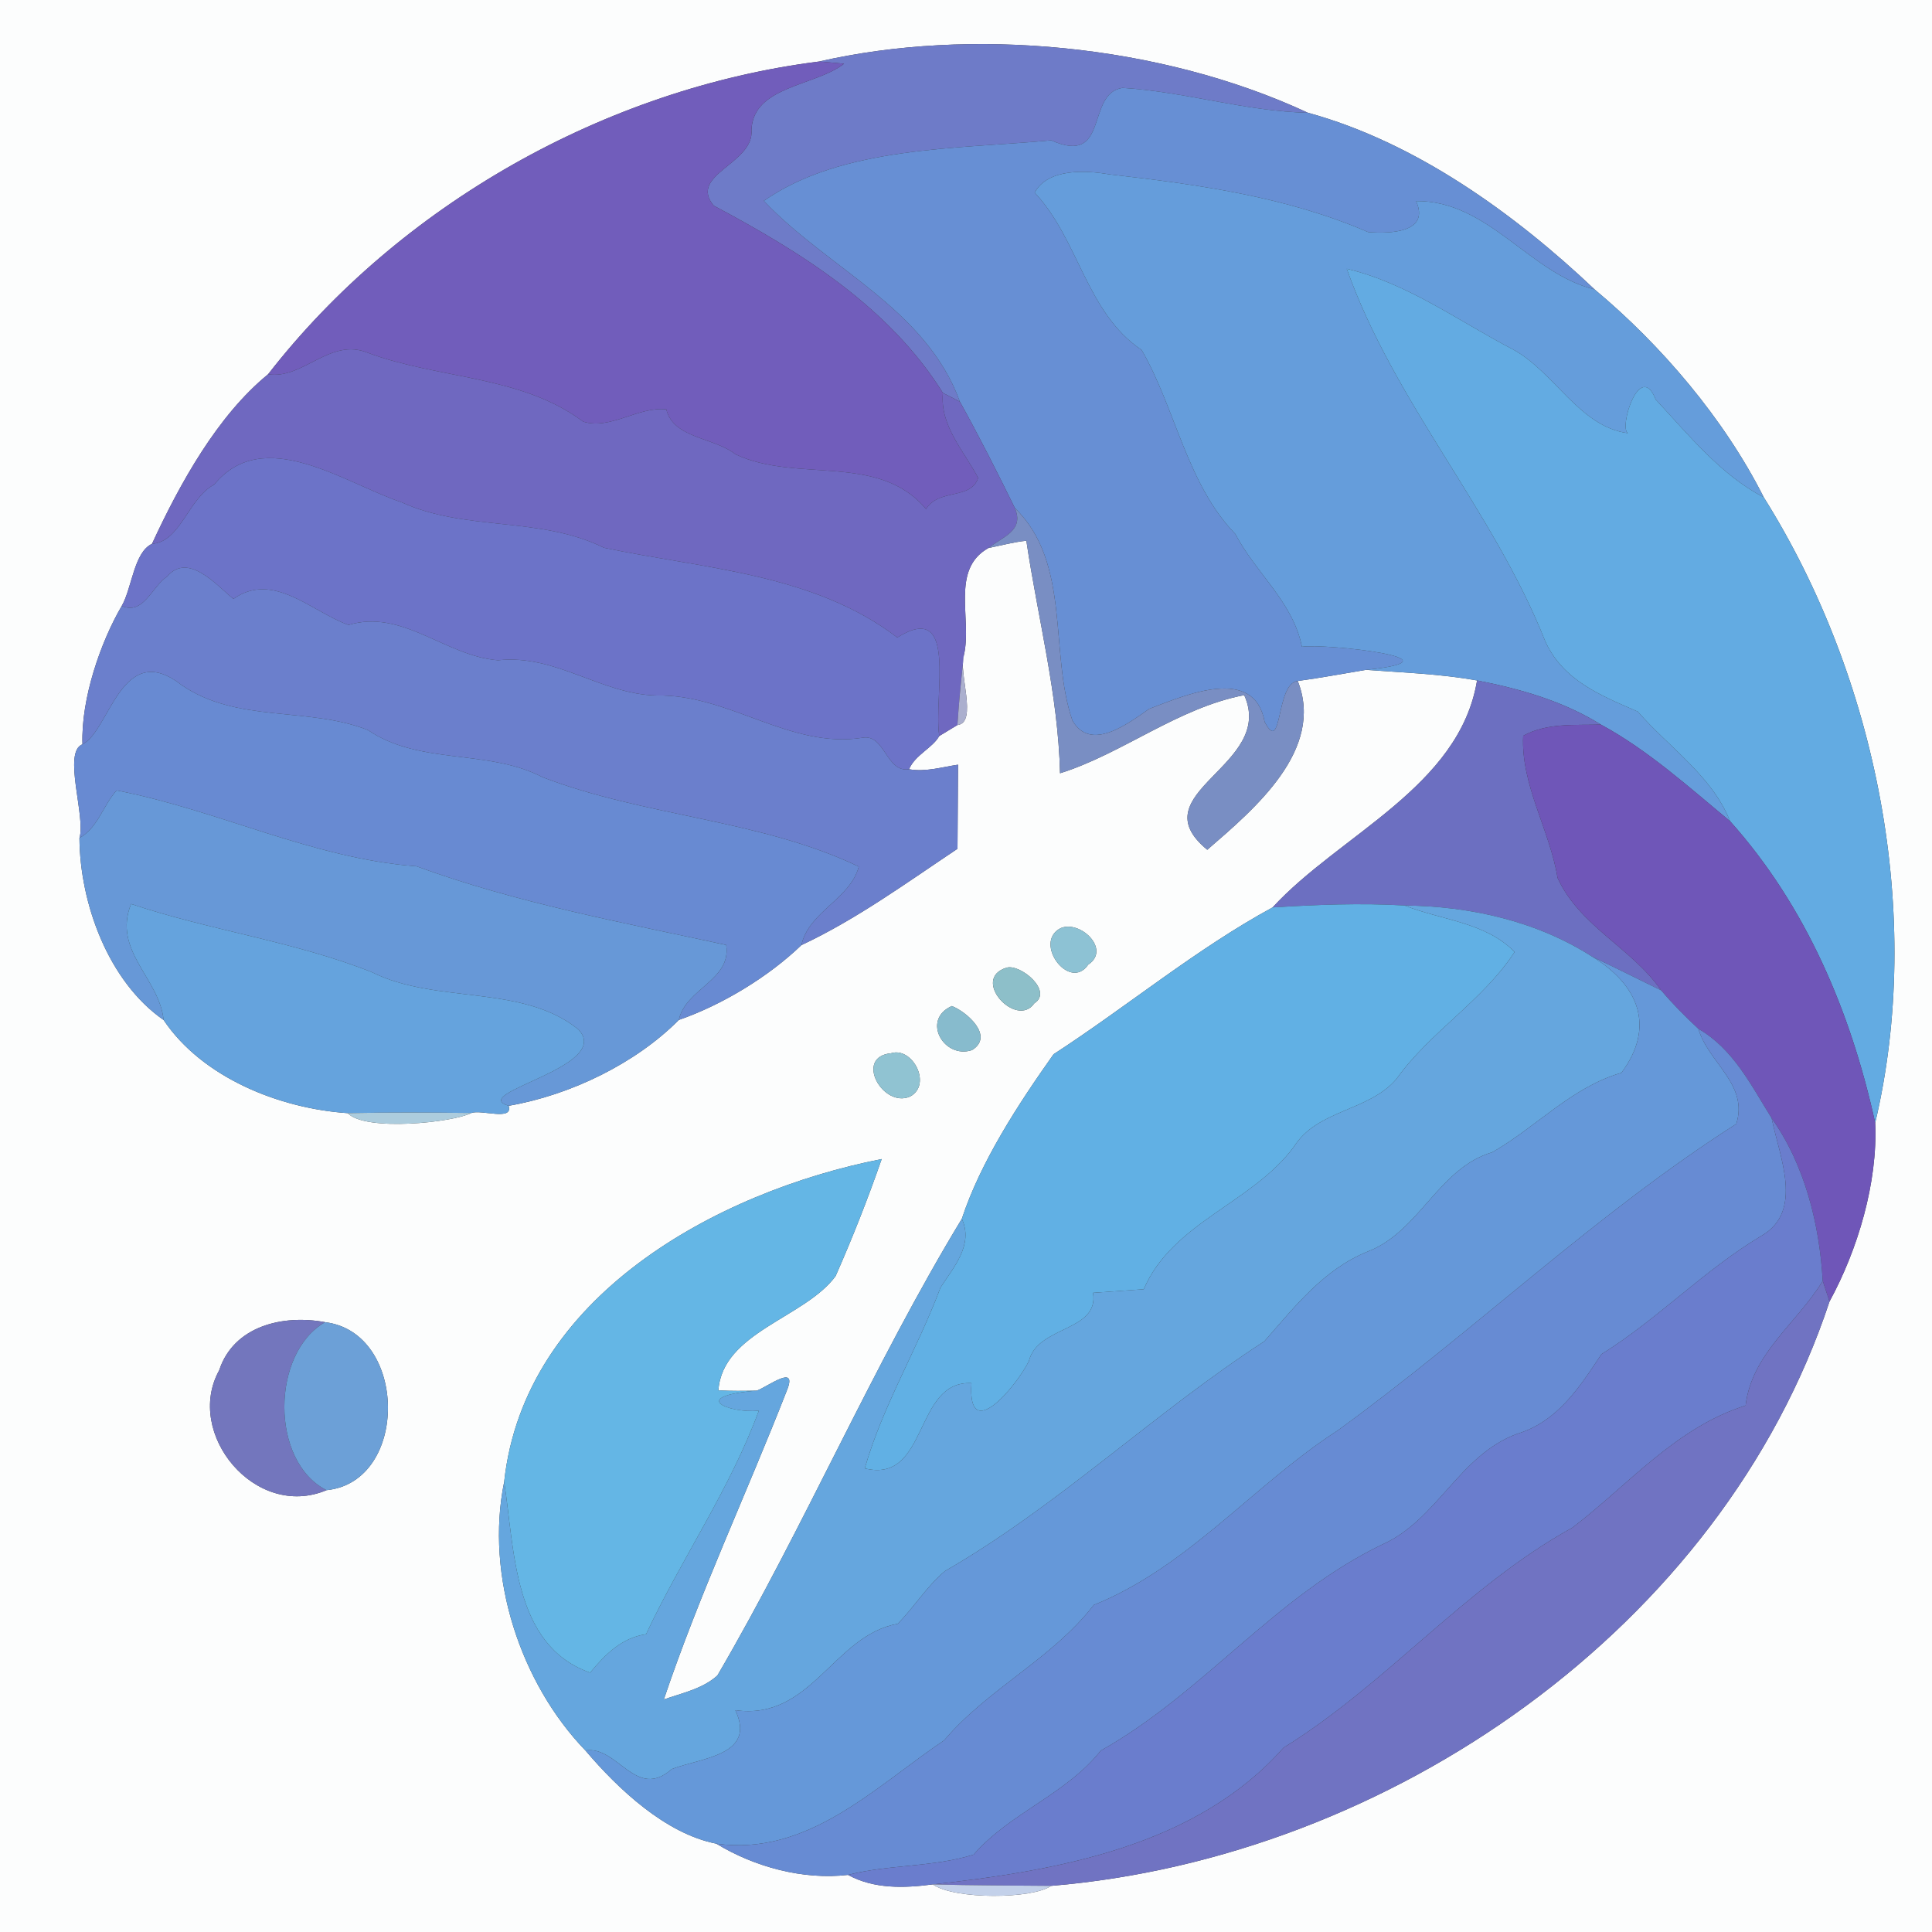<?xml version="1.0" encoding="UTF-8" ?>
<!DOCTYPE svg PUBLIC "-//W3C//DTD SVG 1.1//EN" "http://www.w3.org/Graphics/SVG/1.1/DTD/svg11.dtd">
<svg width="250pt" height="250pt" viewBox="0 0 250 250" version="1.1" xmlns="http://www.w3.org/2000/svg">
<rect x="0" y="0" width="250" height="250" fill="#333333" stroke="none"/>
<g id="#fcfdfdff">
<path fill="#fcfdfd" opacity="1.00" d=" M 0.00 0.00 L 250.00 0.00 L 250.00 250.00 L 0.00 250.00 L 0.00 0.00 M 105.99 7.96 C 78.40 11.44 51.73 26.51 34.69 48.43 C 28.17 53.75 23.31 62.49 19.67 70.37 C 17.32 71.46 17.08 76.10 15.75 78.41 C 13.08 82.96 10.47 90.33 10.67 96.31 C 8.06 97.31 11.13 105.69 10.28 108.44 C 10.34 116.91 14.02 127.02 21.17 131.99 C 26.18 139.44 36.14 143.44 44.99 144.04 C 47.31 146.46 58.68 145.24 60.99 144.02 C 62.32 143.54 66.43 145.10 65.82 143.09 C 73.86 141.70 82.29 137.58 87.84 131.98 C 93.49 130.02 99.48 126.36 103.70 122.30 C 110.83 118.96 117.35 114.20 123.90 109.83 C 123.91 107.11 123.95 101.67 123.97 98.95 C 121.87 99.26 119.77 99.92 117.63 99.54 C 118.42 97.67 120.68 96.79 121.54 95.24 C 122.13 94.89 123.30 94.17 123.89 93.82 C 126.57 93.54 123.97 86.93 124.73 84.75 C 125.82 80.13 122.94 73.68 127.91 70.91 C 129.54 70.59 131.15 70.14 132.81 69.97 C 134.29 79.99 136.93 89.88 137.17 100.06 C 145.22 97.54 152.40 91.60 161.00 89.95 C 165.13 99.10 147.22 102.57 156.22 109.96 C 162.36 104.65 171.44 97.02 167.93 88.12 C 170.88 87.72 173.81 87.17 176.75 86.68 C 181.54 87.03 186.38 87.20 191.13 88.05 C 188.86 101.83 173.37 107.97 164.67 117.42 C 154.79 122.79 145.83 130.25 136.33 136.42 C 131.74 142.90 126.90 150.32 124.46 157.71 C 112.92 176.74 104.10 197.52 92.83 216.81 C 90.91 218.54 88.28 219.07 85.90 219.91 C 90.48 206.30 96.62 193.25 101.84 179.88 C 103.23 176.43 99.39 179.41 97.93 179.95 C 96.27 179.98 94.61 180.01 92.96 179.91 C 93.49 172.37 104.18 170.53 108.13 165.12 C 110.32 160.16 112.31 155.10 114.09 149.98 C 92.61 154.22 67.82 167.84 65.24 191.75 C 62.75 203.96 67.37 217.82 75.75 226.51 C 79.98 231.49 86.11 237.28 92.69 238.57 C 97.64 241.59 103.96 243.29 109.73 242.61 C 113.09 244.45 116.98 244.33 120.70 243.84 C 123.56 245.83 133.59 245.74 136.01 244.03 C 179.81 240.38 222.78 210.60 236.74 168.41 C 240.37 161.77 243.00 153.04 242.65 145.30 C 248.98 118.50 242.92 87.74 228.23 64.35 C 223.09 54.16 214.95 44.64 206.34 37.45 C 196.02 27.67 183.17 18.40 169.24 14.59 C 150.04 5.65 125.50 3.49 105.99 7.96 M 137.23 120.11 C 133.65 121.96 138.39 128.37 140.82 124.82 C 143.80 122.85 139.76 119.00 137.23 120.11 M 130.27 125.21 C 125.51 126.65 131.52 133.17 133.84 129.83 C 136.30 128.26 132.07 124.73 130.27 125.21 M 123.17 130.18 C 119.17 131.95 122.16 137.10 125.78 135.88 C 128.71 134.08 125.09 130.92 123.17 130.18 M 115.30 136.29 C 110.50 136.76 114.24 143.44 117.77 141.89 C 120.66 140.33 118.06 135.40 115.30 136.29 M 28.36 177.32 C 23.84 185.48 33.03 196.71 42.25 192.83 C 52.97 191.75 52.79 172.41 42.07 171.09 C 36.65 170.07 30.24 171.56 28.36 177.32 Z" />
</g>
<g id="#6e7bc8ff">
<path fill="#6e7bc8" opacity="1.00" d=" M 105.99 7.96 C 125.50 3.49 150.04 5.65 169.24 14.59 C 161.24 14.42 153.30 11.86 145.25 11.37 C 140.46 12.09 143.62 21.54 136.03 18.16 C 123.91 19.30 109.00 18.90 98.84 25.99 C 107.11 34.75 119.82 39.89 124.21 51.98 C 123.66 51.70 122.56 51.12 122.01 50.84 C 115.05 39.73 103.67 32.63 92.35 26.61 C 89.01 22.55 97.63 21.22 97.24 16.79 C 97.47 11.12 105.48 11.16 109.23 8.24 C 108.42 8.17 106.80 8.03 105.99 7.96 Z" />
</g>
<g id="#715dbbff">
<path fill="#715dbb" opacity="1.00" d=" M 34.69 48.43 C 51.73 26.51 78.40 11.44 105.99 7.96 C 106.80 8.03 108.42 8.17 109.23 8.24 C 105.48 11.16 97.47 11.12 97.24 16.79 C 97.63 21.22 89.01 22.55 92.35 26.61 C 103.67 32.63 115.05 39.73 122.01 50.84 C 121.61 55.11 124.72 58.31 126.57 61.84 C 125.66 64.71 121.50 63.17 119.83 65.87 C 113.66 58.53 103.14 62.55 95.16 58.78 C 92.42 56.59 87.13 56.75 86.22 52.97 C 82.59 52.57 78.92 55.69 75.45 54.55 C 67.44 48.55 56.79 49.07 47.62 45.66 C 42.72 43.62 39.21 49.14 34.69 48.43 Z" />
</g>
<g id="#678fd4ff">
<path fill="#678fd4" opacity="1.00" d=" M 145.25 11.37 C 153.30 11.86 161.24 14.42 169.24 14.59 C 183.17 18.40 196.02 27.67 206.34 37.45 C 197.96 35.43 192.60 25.93 183.24 26.02 C 185.05 30.06 180.01 30.27 177.03 30.03 C 166.47 25.45 154.90 23.85 143.53 22.56 C 140.58 22.05 135.64 21.73 133.88 24.92 C 139.59 30.97 140.54 40.45 147.73 45.29 C 152.12 52.88 153.58 62.63 159.85 69.10 C 162.50 74.16 167.30 77.87 168.47 83.69 C 171.40 83.23 190.14 85.30 176.75 86.68 C 173.81 87.17 170.88 87.72 167.93 88.12 C 165.05 88.40 165.98 97.82 163.65 93.43 C 162.30 86.07 153.49 89.91 148.70 91.73 C 146.01 93.60 141.14 97.36 138.77 93.24 C 135.74 84.44 138.66 72.87 131.32 65.74 C 129.05 61.11 126.72 56.50 124.21 51.98 C 119.82 39.89 107.11 34.75 98.84 25.99 C 109.00 18.90 123.91 19.30 136.03 18.16 C 143.62 21.54 140.46 12.09 145.25 11.37 Z" />
</g>
<g id="#659ddbff">
<path fill="#659ddb" opacity="1.00" d=" M 133.88 24.92 C 135.64 21.73 140.58 22.05 143.53 22.56 C 154.90 23.85 166.47 25.45 177.03 30.03 C 180.01 30.27 185.05 30.06 183.24 26.02 C 192.60 25.93 197.96 35.43 206.34 37.45 C 214.95 44.64 223.09 54.16 228.23 64.35 C 222.64 61.44 218.51 56.27 214.25 51.70 C 212.21 46.52 209.44 55.36 210.65 56.05 C 204.37 55.23 201.13 48.10 195.75 45.20 C 188.74 41.55 182.07 36.62 174.27 34.78 C 180.39 52.03 193.20 65.97 199.96 82.99 C 202.26 88.07 207.19 90.02 211.93 92.08 C 215.94 96.69 221.55 100.41 223.87 106.26 C 218.50 101.83 213.30 97.10 207.15 93.76 C 202.30 90.73 196.69 89.13 191.13 88.05 C 186.38 87.20 181.54 87.03 176.75 86.68 C 190.14 85.30 171.40 83.23 168.47 83.69 C 167.30 77.87 162.50 74.16 159.85 69.10 C 153.58 62.63 152.12 52.88 147.73 45.29 C 140.54 40.45 139.59 30.97 133.88 24.92 Z" />
</g>
<g id="#63abe2ff">
<path fill="#63abe2" opacity="1.00" d=" M 174.27 34.78 C 182.07 36.62 188.74 41.55 195.75 45.20 C 201.13 48.10 204.37 55.23 210.65 56.05 C 209.44 55.36 212.21 46.52 214.25 51.70 C 218.51 56.27 222.64 61.44 228.23 64.35 C 242.92 87.74 248.98 118.50 242.65 145.30 C 239.51 131.00 233.71 117.25 223.87 106.26 C 221.55 100.41 215.94 96.69 211.93 92.08 C 207.19 90.02 202.26 88.07 199.96 82.99 C 193.20 65.97 180.39 52.03 174.27 34.78 Z" />
</g>
<g id="#6f68c0ff">
<path fill="#6f68c0" opacity="1.00" d=" M 34.69 48.43 C 39.21 49.14 42.72 43.62 47.62 45.66 C 56.79 49.07 67.44 48.55 75.45 54.55 C 78.92 55.69 82.59 52.57 86.22 52.97 C 87.13 56.75 92.42 56.59 95.16 58.78 C 103.14 62.55 113.66 58.53 119.83 65.87 C 121.50 63.17 125.66 64.71 126.57 61.84 C 124.72 58.31 121.61 55.11 122.01 50.84 C 122.56 51.12 123.66 51.70 124.21 51.98 C 126.72 56.50 129.05 61.11 131.32 65.74 C 132.58 68.69 129.74 69.44 127.91 70.91 C 122.94 73.68 125.82 80.13 124.73 84.75 C 124.39 87.76 124.08 90.79 123.89 93.82 C 123.30 94.17 122.13 94.89 121.54 95.24 C 120.75 90.06 124.07 77.54 116.11 82.49 C 105.22 74.18 91.03 73.60 78.16 70.88 C 69.89 66.78 60.25 68.78 52.00 65.01 C 44.52 62.49 34.11 54.92 27.72 62.70 C 24.35 64.49 23.37 70.13 19.67 70.37 C 23.31 62.49 28.17 53.75 34.69 48.43 Z" />
</g>
<g id="#6c73c8ff">
<path fill="#6c73c8" opacity="1.00" d=" M 27.72 62.70 C 34.11 54.92 44.52 62.49 52.00 65.01 C 60.25 68.78 69.89 66.78 78.16 70.88 C 91.03 73.60 105.22 74.18 116.11 82.49 C 124.07 77.54 120.75 90.06 121.54 95.24 C 120.68 96.79 118.42 97.67 117.63 99.54 C 114.65 100.02 114.52 94.90 111.57 95.47 C 102.21 96.93 94.30 89.81 84.99 90.00 C 77.78 89.85 71.92 84.62 64.45 85.44 C 57.65 84.91 52.04 78.75 45.10 80.87 C 40.30 79.15 35.36 73.87 30.20 77.50 C 27.96 75.67 24.34 71.42 21.63 74.60 C 19.65 75.90 18.59 79.63 15.75 78.41 C 17.08 76.10 17.32 71.46 19.67 70.37 C 23.37 70.13 24.35 64.49 27.72 62.70 Z" />
</g>
<g id="#798ec3ff">
<path fill="#798ec3" opacity="1.00" d=" M 131.32 65.74 C 138.66 72.87 135.74 84.44 138.77 93.24 C 141.14 97.36 146.01 93.60 148.70 91.73 C 153.49 89.91 162.30 86.07 163.65 93.43 C 165.98 97.82 165.05 88.40 167.93 88.12 C 171.44 97.02 162.36 104.65 156.22 109.96 C 147.22 102.57 165.13 99.10 161.00 89.95 C 152.40 91.60 145.22 97.54 137.17 100.06 C 136.93 89.88 134.29 79.99 132.81 69.97 C 131.15 70.14 129.54 70.59 127.91 70.91 C 129.74 69.44 132.58 68.69 131.32 65.74 Z" />
</g>
<g id="#6b7fccff">
<path fill="#6b7fcc" opacity="1.00" d=" M 21.63 74.60 C 24.34 71.42 27.96 75.67 30.20 77.50 C 35.36 73.87 40.30 79.15 45.10 80.87 C 52.04 78.75 57.65 84.91 64.45 85.44 C 71.92 84.62 77.78 89.85 84.99 90.00 C 94.30 89.81 102.21 96.93 111.57 95.47 C 114.52 94.90 114.65 100.02 117.63 99.54 C 119.77 99.92 121.87 99.26 123.97 98.95 C 123.95 101.67 123.91 107.11 123.90 109.83 C 117.35 114.20 110.83 118.96 103.70 122.30 C 104.65 117.95 110.01 116.36 111.13 112.14 C 98.40 106.04 83.58 105.69 70.23 100.58 C 63.12 96.87 54.37 99.06 47.59 94.46 C 39.86 91.41 30.62 93.61 23.44 88.60 C 15.73 82.63 14.18 94.64 10.67 96.31 C 10.47 90.33 13.08 82.96 15.75 78.41 C 18.59 79.63 19.65 75.90 21.63 74.60 Z" />
</g>
<g id="#abafceff">
<path fill="#abafce" opacity="1.00" d=" M 123.89 93.82 C 124.08 90.79 124.39 87.76 124.73 84.75 C 123.97 86.93 126.57 93.54 123.89 93.82 Z" />
</g>
<g id="#688ad2ff">
<path fill="#688ad2" opacity="1.00" d=" M 10.67 96.31 C 14.18 94.64 15.73 82.63 23.44 88.60 C 30.62 93.61 39.86 91.41 47.59 94.46 C 54.37 99.06 63.12 96.87 70.23 100.58 C 83.58 105.69 98.40 106.04 111.13 112.14 C 110.01 116.36 104.65 117.95 103.70 122.30 C 99.48 126.36 93.49 130.02 87.84 131.98 C 88.70 127.92 94.68 126.83 93.97 122.28 C 80.49 119.35 66.93 116.87 53.90 112.10 C 40.47 111.10 28.25 104.83 15.09 102.28 C 13.32 104.23 12.70 107.09 10.28 108.44 C 11.13 105.69 8.06 97.31 10.67 96.31 Z" />
</g>
<g id="#6c6fc1ff">
<path fill="#6c6fc1" opacity="1.00" d=" M 191.13 88.05 C 196.69 89.13 202.30 90.73 207.15 93.76 C 203.75 93.86 200.17 93.52 197.10 95.21 C 196.79 101.60 200.54 107.39 201.55 113.60 C 204.43 119.89 211.16 122.67 214.95 128.15 C 211.98 126.69 209.02 125.22 206.04 123.80 C 198.86 119.19 190.21 117.25 181.75 117.17 C 176.05 116.83 170.36 117.07 164.67 117.42 C 173.37 107.97 188.86 101.83 191.13 88.05 Z" />
</g>
<g id="#6f56b8ff">
<path fill="#6f56b8" opacity="1.00" d=" M 197.10 95.21 C 200.17 93.52 203.75 93.86 207.15 93.76 C 213.30 97.10 218.50 101.83 223.87 106.26 C 233.71 117.25 239.51 131.00 242.65 145.30 C 243.00 153.04 240.37 161.77 236.74 168.41 C 236.52 167.75 236.08 166.41 235.86 165.75 C 235.45 158.46 233.55 150.74 229.25 144.69 C 226.59 140.43 224.28 135.72 219.77 133.13 C 218.07 131.56 216.44 129.91 214.95 128.15 C 211.16 122.67 204.43 119.89 201.55 113.60 C 200.54 107.39 196.79 101.60 197.10 95.21 Z" />
</g>
<g id="#6798d7ff">
<path fill="#6798d7" opacity="1.00" d=" M 15.09 102.28 C 28.25 104.83 40.47 111.10 53.90 112.10 C 66.93 116.87 80.49 119.35 93.97 122.28 C 94.68 126.83 88.70 127.92 87.84 131.98 C 82.29 137.58 73.86 141.70 65.82 143.09 C 60.42 141.44 79.46 138.08 74.84 133.20 C 67.53 127.32 56.46 129.96 48.15 125.81 C 38.08 121.81 27.23 120.41 16.96 116.97 C 14.53 123.05 20.64 126.59 21.17 131.99 C 14.02 127.02 10.34 116.91 10.28 108.44 C 12.70 107.09 13.32 104.23 15.09 102.28 Z" />
</g>
<g id="#65a3ddff">
<path fill="#65a3dd" opacity="1.00" d=" M 16.96 116.97 C 27.23 120.41 38.08 121.81 48.15 125.81 C 56.46 129.96 67.53 127.32 74.84 133.20 C 79.46 138.08 60.42 141.44 65.82 143.09 C 66.43 145.10 62.32 143.54 60.99 144.02 C 55.66 143.96 50.32 143.93 44.99 144.04 C 36.14 143.44 26.18 139.44 21.17 131.99 C 20.64 126.59 14.53 123.05 16.96 116.97 Z" />
</g>
<g id="#61b0e4ff">
<path fill="#61b0e4" opacity="1.00" d=" M 136.33 136.42 C 145.83 130.25 154.79 122.79 164.67 117.42 C 170.36 117.07 176.05 116.83 181.75 117.17 C 186.54 119.08 192.20 119.31 195.99 123.18 C 191.88 129.51 185.07 133.49 180.68 139.64 C 177.07 143.84 170.43 143.57 167.42 148.41 C 161.99 155.71 151.72 158.17 148.00 166.83 C 146.36 166.95 143.08 167.18 141.44 167.29 C 142.25 172.34 134.27 171.51 133.14 176.12 C 131.53 179.38 125.15 187.03 125.71 178.98 C 118.20 178.60 120.19 192.05 111.90 190.01 C 114.20 181.95 118.74 174.52 121.70 166.61 C 123.42 163.94 126.00 161.09 124.46 157.71 C 126.90 150.32 131.74 142.90 136.33 136.42 Z" />
</g>
<g id="#65a6deff">
<path fill="#65a6de" opacity="1.00" d=" M 181.75 117.17 C 190.21 117.25 198.86 119.19 206.04 123.80 C 212.05 127.46 214.24 132.87 209.81 138.82 C 203.35 140.69 198.78 145.86 193.10 149.10 C 186.11 151.17 183.70 159.36 176.98 161.95 C 171.28 164.25 167.53 169.11 163.60 173.57 C 149.35 182.81 137.02 194.80 122.27 203.30 C 119.91 205.28 118.31 207.95 116.16 210.12 C 107.86 211.60 104.98 222.69 95.15 221.30 C 97.90 227.13 90.85 227.44 86.94 228.91 C 82.27 233.05 79.94 225.85 75.75 226.51 C 67.37 217.82 62.75 203.96 65.24 191.75 C 66.61 200.53 66.37 212.92 76.36 216.44 C 78.29 214.11 80.44 211.92 83.60 211.47 C 88.18 201.69 94.43 192.77 98.19 182.55 C 94.27 182.91 89.05 180.68 97.93 179.95 C 99.39 179.41 103.23 176.43 101.84 179.88 C 96.62 193.25 90.48 206.30 85.90 219.91 C 88.28 219.07 90.91 218.54 92.83 216.81 C 104.10 197.52 112.92 176.74 124.46 157.71 C 126.00 161.09 123.42 163.94 121.70 166.61 C 118.74 174.52 114.20 181.95 111.90 190.01 C 120.19 192.05 118.20 178.60 125.71 178.98 C 125.15 187.03 131.53 179.38 133.14 176.12 C 134.27 171.51 142.25 172.34 141.44 167.29 C 143.08 167.18 146.36 166.95 148.00 166.83 C 151.72 158.17 161.99 155.71 167.42 148.41 C 170.43 143.57 177.07 143.84 180.68 139.64 C 185.07 133.49 191.88 129.51 195.99 123.18 C 192.20 119.31 186.54 119.08 181.75 117.17 Z" />
</g>
<g id="#8dc2d4ff">
<path fill="#8dc2d4" opacity="1.00" d=" M 137.23 120.11 C 139.76 119.00 143.80 122.85 140.82 124.82 C 138.39 128.37 133.65 121.96 137.23 120.11 Z" />
</g>
<g id="#6598d9ff">
<path fill="#6598d9" opacity="1.00" d=" M 206.04 123.80 C 209.02 125.22 211.98 126.69 214.95 128.15 C 216.44 129.91 218.07 131.56 219.77 133.13 C 221.05 137.51 226.30 140.32 224.67 145.44 C 206.34 157.15 190.65 172.36 173.09 185.11 C 162.20 192.15 153.76 202.75 141.54 207.68 C 136.13 214.67 127.85 218.50 122.18 225.19 C 113.20 231.24 104.54 240.23 92.69 238.57 C 86.11 237.28 79.98 231.49 75.75 226.51 C 79.94 225.85 82.27 233.05 86.94 228.91 C 90.85 227.44 97.90 227.13 95.15 221.30 C 104.98 222.69 107.86 211.60 116.16 210.12 C 118.31 207.95 119.91 205.28 122.27 203.30 C 137.02 194.80 149.35 182.81 163.60 173.57 C 167.53 169.11 171.28 164.25 176.98 161.95 C 183.70 159.36 186.11 151.17 193.10 149.10 C 198.78 145.86 203.35 140.69 209.81 138.82 C 214.24 132.87 212.05 127.46 206.04 123.80 Z" />
</g>
<g id="#8dbfc9ff">
<path fill="#8dbfc9" opacity="1.00" d=" M 130.27 125.21 C 132.07 124.73 136.30 128.26 133.84 129.83 C 131.52 133.17 125.51 126.65 130.27 125.21 Z" />
</g>
<g id="#87bbcdff">
<path fill="#87bbcd" opacity="1.00" d=" M 123.17 130.18 C 125.09 130.92 128.71 134.08 125.78 135.88 C 122.16 137.10 119.17 131.95 123.17 130.18 Z" />
</g>
<g id="#678bd3ff">
<path fill="#678bd3" opacity="1.00" d=" M 219.77 133.13 C 224.28 135.72 226.59 140.43 229.25 144.69 C 230.24 149.64 233.47 156.75 227.92 159.92 C 220.49 164.36 214.54 170.68 207.23 175.23 C 204.41 179.48 201.56 183.93 196.40 185.51 C 188.85 188.22 185.99 196.69 178.88 199.85 C 164.94 206.57 155.78 219.03 142.44 226.53 C 137.91 232.23 130.70 234.57 125.98 239.99 C 120.77 241.62 115.06 241.25 109.73 242.61 C 103.96 243.29 97.64 241.59 92.69 238.57 C 104.54 240.23 113.20 231.24 122.18 225.19 C 127.85 218.50 136.13 214.67 141.54 207.68 C 153.76 202.75 162.20 192.15 173.09 185.11 C 190.65 172.36 206.34 157.15 224.67 145.44 C 226.30 140.32 221.05 137.51 219.77 133.13 Z" />
</g>
<g id="#90c3d2ff">
<path fill="#90c3d2" opacity="1.00" d=" M 115.30 136.29 C 118.06 135.40 120.66 140.33 117.77 141.89 C 114.24 143.44 110.50 136.76 115.30 136.29 Z" />
</g>
<g id="#acccddff">
<path fill="#acccdd" opacity="1.00" d=" M 44.99 144.04 C 50.32 143.93 55.66 143.96 60.99 144.02 C 58.68 145.24 47.31 146.46 44.99 144.04 Z" />
</g>
<g id="#6a7dcdff">
<path fill="#6a7dcd" opacity="1.00" d=" M 229.25 144.69 C 233.55 150.74 235.45 158.46 235.86 165.75 C 232.55 171.22 226.69 175.10 225.88 181.88 C 216.91 184.69 210.66 192.18 203.50 197.66 C 189.62 205.31 179.49 217.87 166.09 226.15 C 154.88 238.84 137.01 242.05 120.70 243.84 C 116.98 244.33 113.09 244.45 109.73 242.61 C 115.06 241.25 120.77 241.62 125.98 239.99 C 130.70 234.57 137.91 232.23 142.44 226.53 C 155.78 219.03 164.94 206.57 178.88 199.85 C 185.99 196.69 188.85 188.22 196.40 185.51 C 201.56 183.93 204.41 179.48 207.23 175.23 C 214.54 170.68 220.49 164.36 227.92 159.92 C 233.47 156.75 230.24 149.64 229.25 144.69 Z" />
</g>
<g id="#64b6e5ff">
<path fill="#64b6e5" opacity="1.00" d=" M 65.24 191.75 C 67.82 167.84 92.61 154.22 114.09 149.98 C 112.31 155.10 110.32 160.16 108.13 165.12 C 104.18 170.53 93.49 172.37 92.96 179.91 C 94.61 180.01 96.27 179.98 97.93 179.95 C 89.05 180.68 94.27 182.91 98.19 182.55 C 94.43 192.77 88.18 201.69 83.60 211.47 C 80.44 211.92 78.29 214.11 76.36 216.44 C 66.37 212.92 66.61 200.53 65.24 191.75 Z" />
</g>
<g id="#7073c2ff">
<path fill="#7073c2" opacity="1.00" d=" M 225.88 181.88 C 226.69 175.10 232.55 171.22 235.86 165.75 C 236.08 166.41 236.52 167.75 236.74 168.41 C 222.78 210.60 179.81 240.38 136.01 244.03 C 130.90 243.98 125.80 243.99 120.70 243.84 C 137.01 242.05 154.88 238.84 166.09 226.15 C 179.49 217.87 189.62 205.31 203.50 197.66 C 210.66 192.18 216.91 184.69 225.88 181.88 Z" />
</g>
<g id="#7376bdff">
<path fill="#7376bd" opacity="1.00" d=" M 28.36 177.32 C 30.24 171.56 36.65 170.07 42.07 171.09 C 35.12 175.04 34.90 189.08 42.25 192.83 C 33.03 196.71 23.84 185.48 28.36 177.32 Z" />
</g>
<g id="#6ca0d7ff">
<path fill="#6ca0d7" opacity="1.00" d=" M 42.07 171.09 C 52.79 172.41 52.97 191.75 42.25 192.83 C 34.90 189.08 35.12 175.04 42.07 171.09 Z" />
</g>
<g id="#c3d1eaff">
<path fill="#c3d1ea" opacity="1.00" d=" M 120.70 243.84 C 125.80 243.99 130.90 243.98 136.01 244.03 C 133.59 245.74 123.56 245.83 120.70 243.84 Z" />
</g>
</svg>
